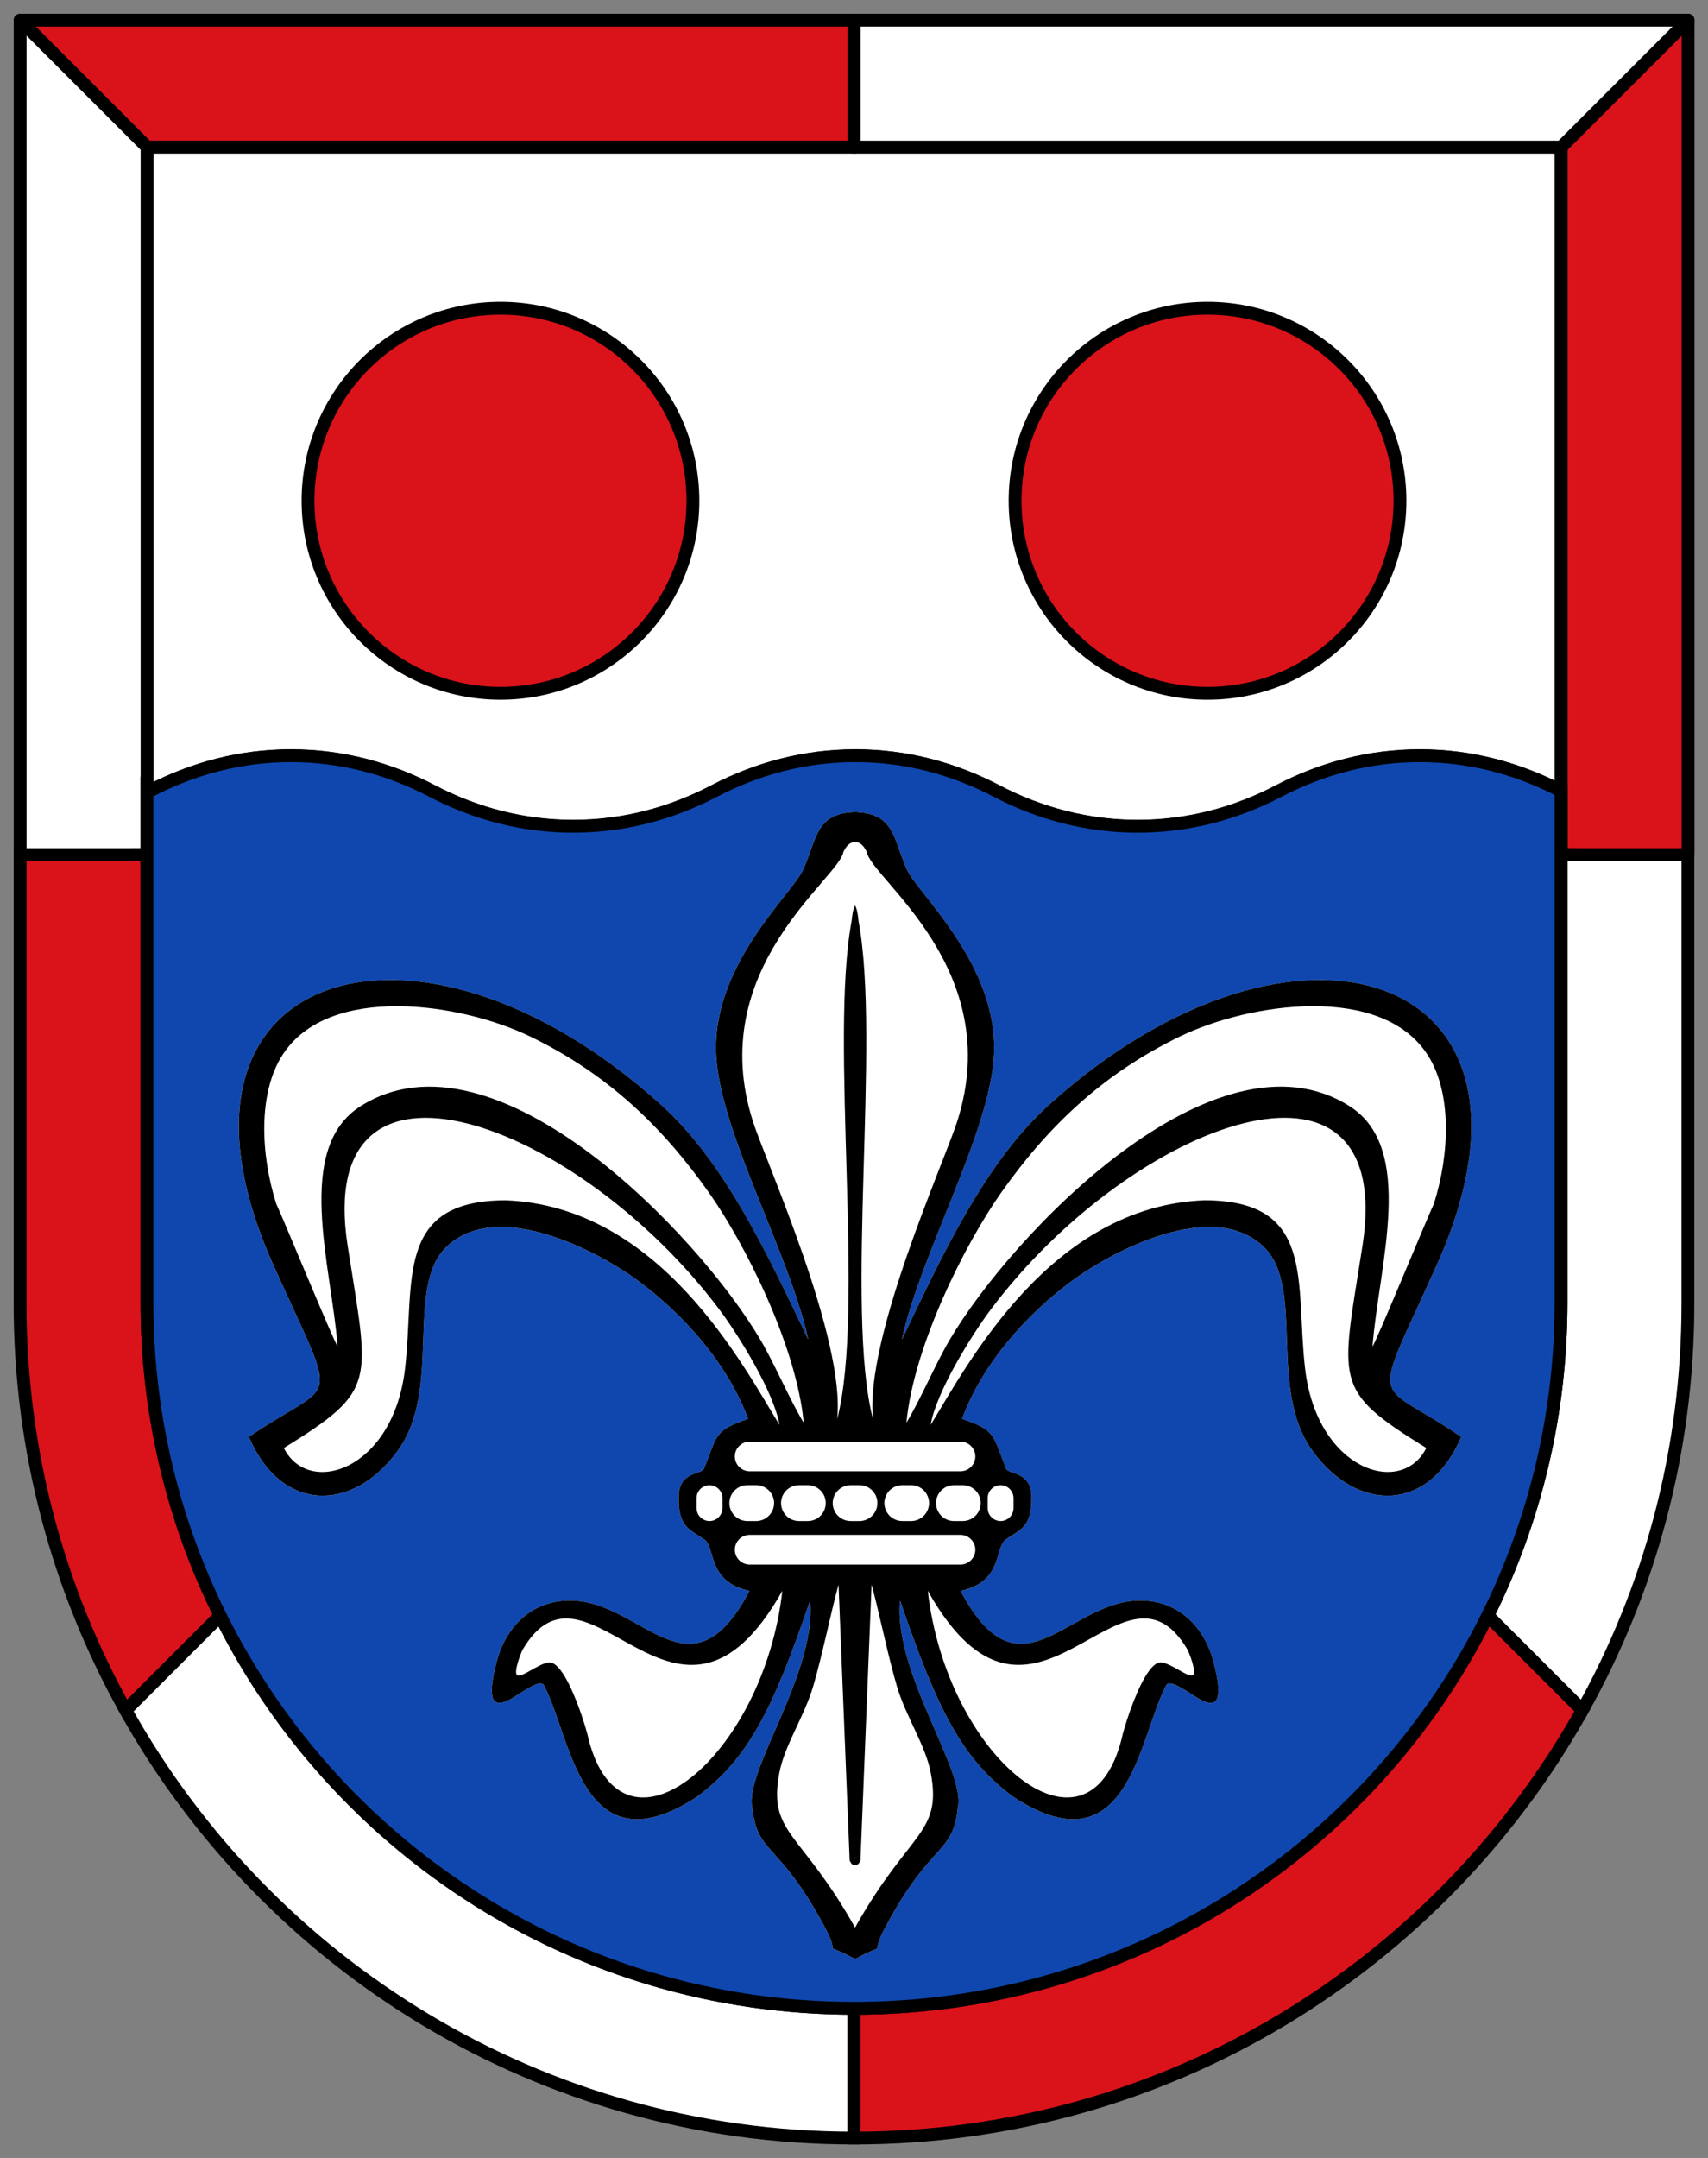 <svg fill-rule="evenodd" height="631.452" viewBox="0 0 141.111 178.21" width="500" xmlns="http://www.w3.org/2000/svg"><rect x="0" y="0" width="141.111" height="178.21" fill="#808080" stroke="none"/><g transform="translate(-81.47 -6.377)"><path d="m93.61 18.518h116.83v76.905h-0v-23.731c-3.592-1.876-7.529-2.914-11.659-2.914s-8.068 1.038-11.659 2.914c-3.592 1.876-7.529 2.914-11.659 2.914s-8.068-1.038-11.659-2.914c-3.592-1.876-7.529-2.914-11.659-2.914-4.13 0-8.068 1.038-11.659 2.914-3.592 1.876-7.529 2.914-11.659 2.914-4.13 0-8.068-1.038-11.659-2.914-3.592-1.876-7.529-2.914-11.659-2.914s-8.068 1.038-11.659 2.914l-.236-.163v23.894h-0z" fill="#fff" stroke="#2b2a29" stroke-width="1.06"/><g stroke="#000"><path d="m152.025 182.928c-25.865-0-48.396-14.255-60.178-35.335l7.816-7.816c9.55 19.22 29.408 32.434 52.361 32.434z" fill="#fff" stroke-width="1.06"/><path d="m152.025 182.928c25.865-0 48.396-14.255 60.178-35.335l-7.816-7.816c-9.55 19.22-29.408 32.434-52.361 32.434z" fill="#da121a" stroke-width="1.06"/><path d="m91.848 147.593c-5.551-9.931-8.719-21.376-8.719-33.561v-37.098h10.482v36.98c0 9.289 2.181 18.069 6.054 25.863z" fill="#da121a" stroke-width="1.06"/><path d="m212.203 147.593c5.551-9.931 8.719-21.376 8.719-33.561v-37.098h-10.482v36.98c0 9.289-2.181 18.069-6.054 25.863z" fill="#fff" stroke-width="1.06"/><path d="m102.945 36.546h-27.556l-4.944-4.945h32.5z" fill="#da121a" stroke-linecap="round" stroke-linejoin="round" stroke-width=".5" transform="matrix(2.12 0 0 2.12 -66.207 -58.955)"/><path d="m130.5 64.102v-27.555l4.945-4.944v32.5z" fill="#da121a" stroke-linecap="round" stroke-linejoin="round" stroke-width=".5" transform="matrix(2.12 0 0 2.12 -66.207 -58.955)"/><path d="m75.389 64.102v-27.555l-4.945-4.944v32.5z" fill="#fff" stroke-linecap="round" stroke-linejoin="round" stroke-width=".5" transform="matrix(2.12 0 0 2.12 -66.207 -58.955)"/><path d="m102.945 36.546h27.555l4.945-4.945h-32.5z" fill="#fff" stroke-linecap="round" stroke-linejoin="round" stroke-width=".5" transform="matrix(2.12 0 0 2.12 -66.207 -58.955)"/><circle cx="122.818" cy="47.726" fill="#da121a" r="15.899" stroke-width="1.06"/><circle cx="181.233" cy="47.726" fill="#da121a" r="15.899" stroke-width="1.06"/><path d="m210.439 71.692v42.221c0 32.196-26.153 58.297-58.414 58.297-32.262 0-58.415-26.101-58.415-58.297v-42.384l.236.163c3.592-1.876 7.529-2.914 11.659-2.914 4.13 0 8.068 1.038 11.659 2.914 3.592 1.876 7.529 2.914 11.659 2.914s8.068-1.038 11.659-2.914c3.592-1.876 7.529-2.914 11.659-2.914 4.131 0 8.068 1.038 11.659 2.914 3.592 1.876 7.529 2.914 11.659 2.914 4.13 0 8.068-1.038 11.659-2.914 3.592-1.876 7.529-2.914 11.659-2.914 4.13 0 8.067 1.038 11.659 2.914z" fill="#0f47af" stroke-width="1.06"/></g><g transform="matrix(2.12 0 0 2.12 -66.207 -58.955)"><path d="m102.981 62.448c-.107-.002.03-.003-.104.005-1.44.089-1.391 1.062-1.917 2.233-.43.957-3.599 3.744-3.391 7.265.179 3.033 2.843 7.657 3.588 11.046-1.561-3.258-3.224-6.881-5.736-9.147-9.597-8.657-20.262-5.254-15.116 6.227 2.607 5.816 2.506 4.343-.95 6.71 1.282 2.974 4.058 2.934 5.797.546 1.761-2.418.267-6.383 1.908-7.954 1.988-1.903 5.927.178 7.504 1.355 1.773 1.323 3.454 3.209 4.247 5.348-1.333.463-1.183.61-1.717 1.942-.093.231-1.021.099-.986 1.147-.022 1.121.454 1.239.963 1.588.507.29.086 1.651 1.794 2.026-2.291 4.344-4.143.473-6.886.376-1.562-.055-2.601 1.009-2.96 2.361-.4 1.505-.149 1.793.399 1.549.423-.189 1.321-.952 1.45-.583 1.056 2.002 1.452 7.256 5.949 4.317 1.961-1.462 2.925-3.285 4.41-7.645.268 2.815-2.572 6.64-2.254 8.054.193 1.87 1.021 1.282 2.837 4.686.686 1.287-.255.46 1.134 1.205l.036-.012.036.012c1.388-.746.447.082 1.134-1.205 1.816-3.404 2.645-2.816 2.837-4.686.319-1.415-2.522-5.239-2.254-8.054 1.486 4.36 2.449 6.183 4.41 7.645 4.496 2.939 4.892-2.314 5.949-4.317.129-.369 1.027.394 1.45.583.548.244.799-.044.399-1.549-.359-1.351-1.398-2.416-2.96-2.361-2.743.097-4.595 3.968-6.886-.376 1.708-.375 1.287-1.736 1.794-2.026.509-.349.985-.467.963-1.588.035-1.048-.893-.916-.986-1.147-.534-1.331-.384-1.479-1.717-1.942.793-2.14 2.474-4.026 4.247-5.348 1.577-1.177 5.517-3.258 7.504-1.355 1.641 1.572.146 5.536 1.908 7.954 1.74 2.389 4.516 2.429 5.797-.546-3.456-2.366-3.556-.894-.95-6.71 5.146-11.48-5.519-14.883-15.116-6.227-2.512 2.266-4.175 5.888-5.736 9.147.745-3.389 3.409-8.013 3.588-11.046.208-3.522-2.962-6.308-3.391-7.265-.526-1.171-.476-2.144-1.917-2.233-.135-.008.003-.007-.104-.005z" fill="#fff"/><path d="m102.981 105.896c-2.116-3.77-3.397-3.642-2.95-6.026.203-1.081.964-2.165 1.323-3.387.358-1.22.671-2.806.983-3.945l.434 10.753c.066.133.119.175.21.17.091.005.144-.037.21-.17l.434-10.753c.311 1.139.625 2.725.983 3.945.359 1.222 1.12 2.306 1.323 3.387.447 2.384-.834 2.256-2.95 6.026zm-5.672-15.834h0c.277 0 .504-.227.504-.504v-.389c0-.277-.227-.504-.504-.504h-0c-.277 0-.504.227-.504.504v.389c0 .277.227.504.504.504zm1.474 0h.344c.384 0 .699-.314.699-.699 0-.385-.314-.699-.699-.699h-.344c-.384 0-.699.314-.699.699 0 .384.314.699.699.699zm2.013 0h.344c.384 0 .699-.314.699-.699 0-.385-.314-.699-.699-.699h-.344c-.385 0-.699.314-.699.699 0 .384.314.699.699.699zm2.013 0h.344c.384 0 .699-.314.699-.699 0-.385-.314-.699-.699-.699h-.344c-.384 0-.699.314-.699.699 0 .384.314.699.699.699zm2.013 0h.344c.384 0 .699-.314.699-.699 0-.385-.314-.699-.699-.699h-.344c-.384 0-.699.314-.699.699 0 .384.314.699.699.699zm2.013 0h.344c.384 0 .699-.314.699-.699 0-.385-.314-.699-.699-.699h-.344c-.384 0-.699.314-.699.699 0 .384.314.699.699.699zm1.818 0h0c.277 0 .504-.227.504-.504v-.389c0-.277-.227-.504-.504-.504h-0c-.277 0-.504.227-.504.504v.389c0 .277.227.504.504.504zm-9.779-3.094h8.216c.318 0 .578.26.578.578v0c0 .318-.26.578-.578.578h-8.216c-.318 0-.578-.26-.578-.578v-0c0-.318.26-.578.578-.578zm0 3.633h8.216c.318 0 .578.26.578.578v0c0 .318-.26.578-.578.578h-8.216c-.318 0-.578-.26-.578-.578v-0c0-.318.26-.578.578-.578zm4.108 12.619c-.005-.036-.008-.061 0-.071.008.01.005.035 0 .071zm.133-36.539c-.023-.271-.065-.473-.133-.595-.068.122-.11.324-.133.595-.876 4.656.544 15.135-.566 19.419.342-3.113-2.773-10.017-3.28-11.598-1.908-5.949 3.35-9.459 3.522-10.497.086-.182.217-.386.457-.393.239.007.371.211.457.393.172 1.039 5.43 4.549 3.522 10.497-.507 1.581-3.622 8.486-3.28 11.598-1.11-4.283.31-14.763-.566-19.419zm-.133-4.234c-.107-.002.03-.003-.104.005-1.44.089-1.391 1.062-1.917 2.233-.43.957-3.599 3.744-3.391 7.265.179 3.033 2.843 7.657 3.588 11.046-1.561-3.258-3.224-6.881-5.736-9.147-9.597-8.657-20.262-5.254-15.116 6.227 2.607 5.816 2.506 4.343-.95 6.71 1.282 2.974 4.058 2.934 5.797.546 1.761-2.418.267-6.383 1.908-7.954 1.988-1.903 5.927.178 7.504 1.355 1.773 1.323 3.454 3.209 4.247 5.348-1.333.463-1.183.61-1.717 1.942-.093.231-1.021.099-.986 1.147-.022 1.121.454 1.239.963 1.588.507.29.086 1.651 1.794 2.026-2.291 4.344-4.143.473-6.886.376-1.562-.055-2.601 1.009-2.96 2.361-.4 1.505-.149 1.793.399 1.549.423-.189 1.321-.952 1.45-.583 1.056 2.002 1.452 7.256 5.949 4.317 1.961-1.462 2.925-3.285 4.41-7.645.268 2.815-2.572 6.64-2.254 8.054.193 1.87 1.021 1.282 2.837 4.686.686 1.287-.255.46 1.134 1.205l.036-.012.036.012c1.388-.746.447.082 1.134-1.205 1.816-3.404 2.645-2.816 2.837-4.686.319-1.415-2.522-5.239-2.254-8.054 1.486 4.36 2.449 6.183 4.41 7.645 4.496 2.939 4.892-2.314 5.949-4.317.129-.369 1.027.394 1.45.583.548.244.799-.044.399-1.549-.359-1.351-1.398-2.416-2.96-2.361-2.743.097-4.595 3.968-6.886-.376 1.708-.375 1.287-1.736 1.794-2.026.509-.349.985-.467.963-1.588.035-1.048-.893-.916-.986-1.147-.534-1.331-.384-1.479-1.717-1.942.793-2.14 2.474-4.026 4.247-5.348 1.577-1.177 5.517-3.258 7.504-1.355 1.641 1.572.146 5.536 1.908 7.954 1.74 2.389 4.516 2.429 5.797-.546-3.456-2.366-3.556-.894-.95-6.71 5.146-11.48-5.519-14.883-15.116-6.227-2.512 2.266-4.175 5.888-5.736 9.147.745-3.389 3.409-8.013 3.588-11.046.208-3.522-2.962-6.308-3.391-7.265-.526-1.171-.476-2.144-1.917-2.233-.135-.008.003-.007-.104-.005zm12.965 32.641c-2.57-4.403-6.02 4.991-10.132-2.309.732 6.472 6.226 10.992 7.555 5.767.027-.149.159-.622.349-1.149.317-.877.795-1.904 1.22-1.827.431.078 1.03.6 1.207.498.119-.068-.009-.54-.199-.98zm9.296-7.871c-3.691-2.283-3.322-2.506-2.487-7.88 1.342-8.641-8.943-4.88-14.478 2.475-.763 1.014-2.142 3.246-2.35 4.503 1.419-2.306 4.645-8.518 10.677-8.747 4.355.01 3.524 3.205 3.915 6.562.462 3.962 3.76 5.008 4.723 3.086zm-2.096-3.959c.117-.112 2.153-5.058 2.393-5.556.614-1.942.705-4.315-.242-5.79-1.799-2.805-6.951-2.034-9.661-.722-3.007 1.456-5.147 3.509-6.967 6.088-1.383 1.959-3.4 5.937-3.688 8.956.559-.922 1.111-2.248 1.673-3.208 2.422-4.131 10.375-12.434 15.598-9.123 2.599 1.648 1.143 6.184.893 9.355zm-33.131 11.831c2.57-4.403 6.02 4.991 10.132-2.309-.732 6.472-6.226 10.992-7.555 5.767-.027-.149-.159-.622-.349-1.149-.317-.877-.795-1.904-1.22-1.827-.431.078-1.03.6-1.207.498-.119-.068.009-.54.199-.98zm-9.296-7.871c3.691-2.283 3.322-2.506 2.487-7.88-1.342-8.641 8.943-4.88 14.478 2.475.763 1.014 2.142 3.246 2.35 4.503-1.419-2.306-4.645-8.518-10.677-8.747-4.355.01-3.524 3.205-3.915 6.562-.462 3.962-3.76 5.008-4.723 3.086zm2.096-3.959c-.117-.112-2.153-5.058-2.393-5.556-.614-1.942-.705-4.315.242-5.79 1.799-2.805 6.951-2.034 9.661-.722 3.007 1.456 5.147 3.509 6.967 6.088 1.383 1.959 3.4 5.937 3.688 8.956-.559-.922-1.111-2.248-1.673-3.208-2.422-4.131-10.375-12.434-15.598-9.123-2.599 1.648-1.143 6.184-.893 9.355z"/></g></g></svg>